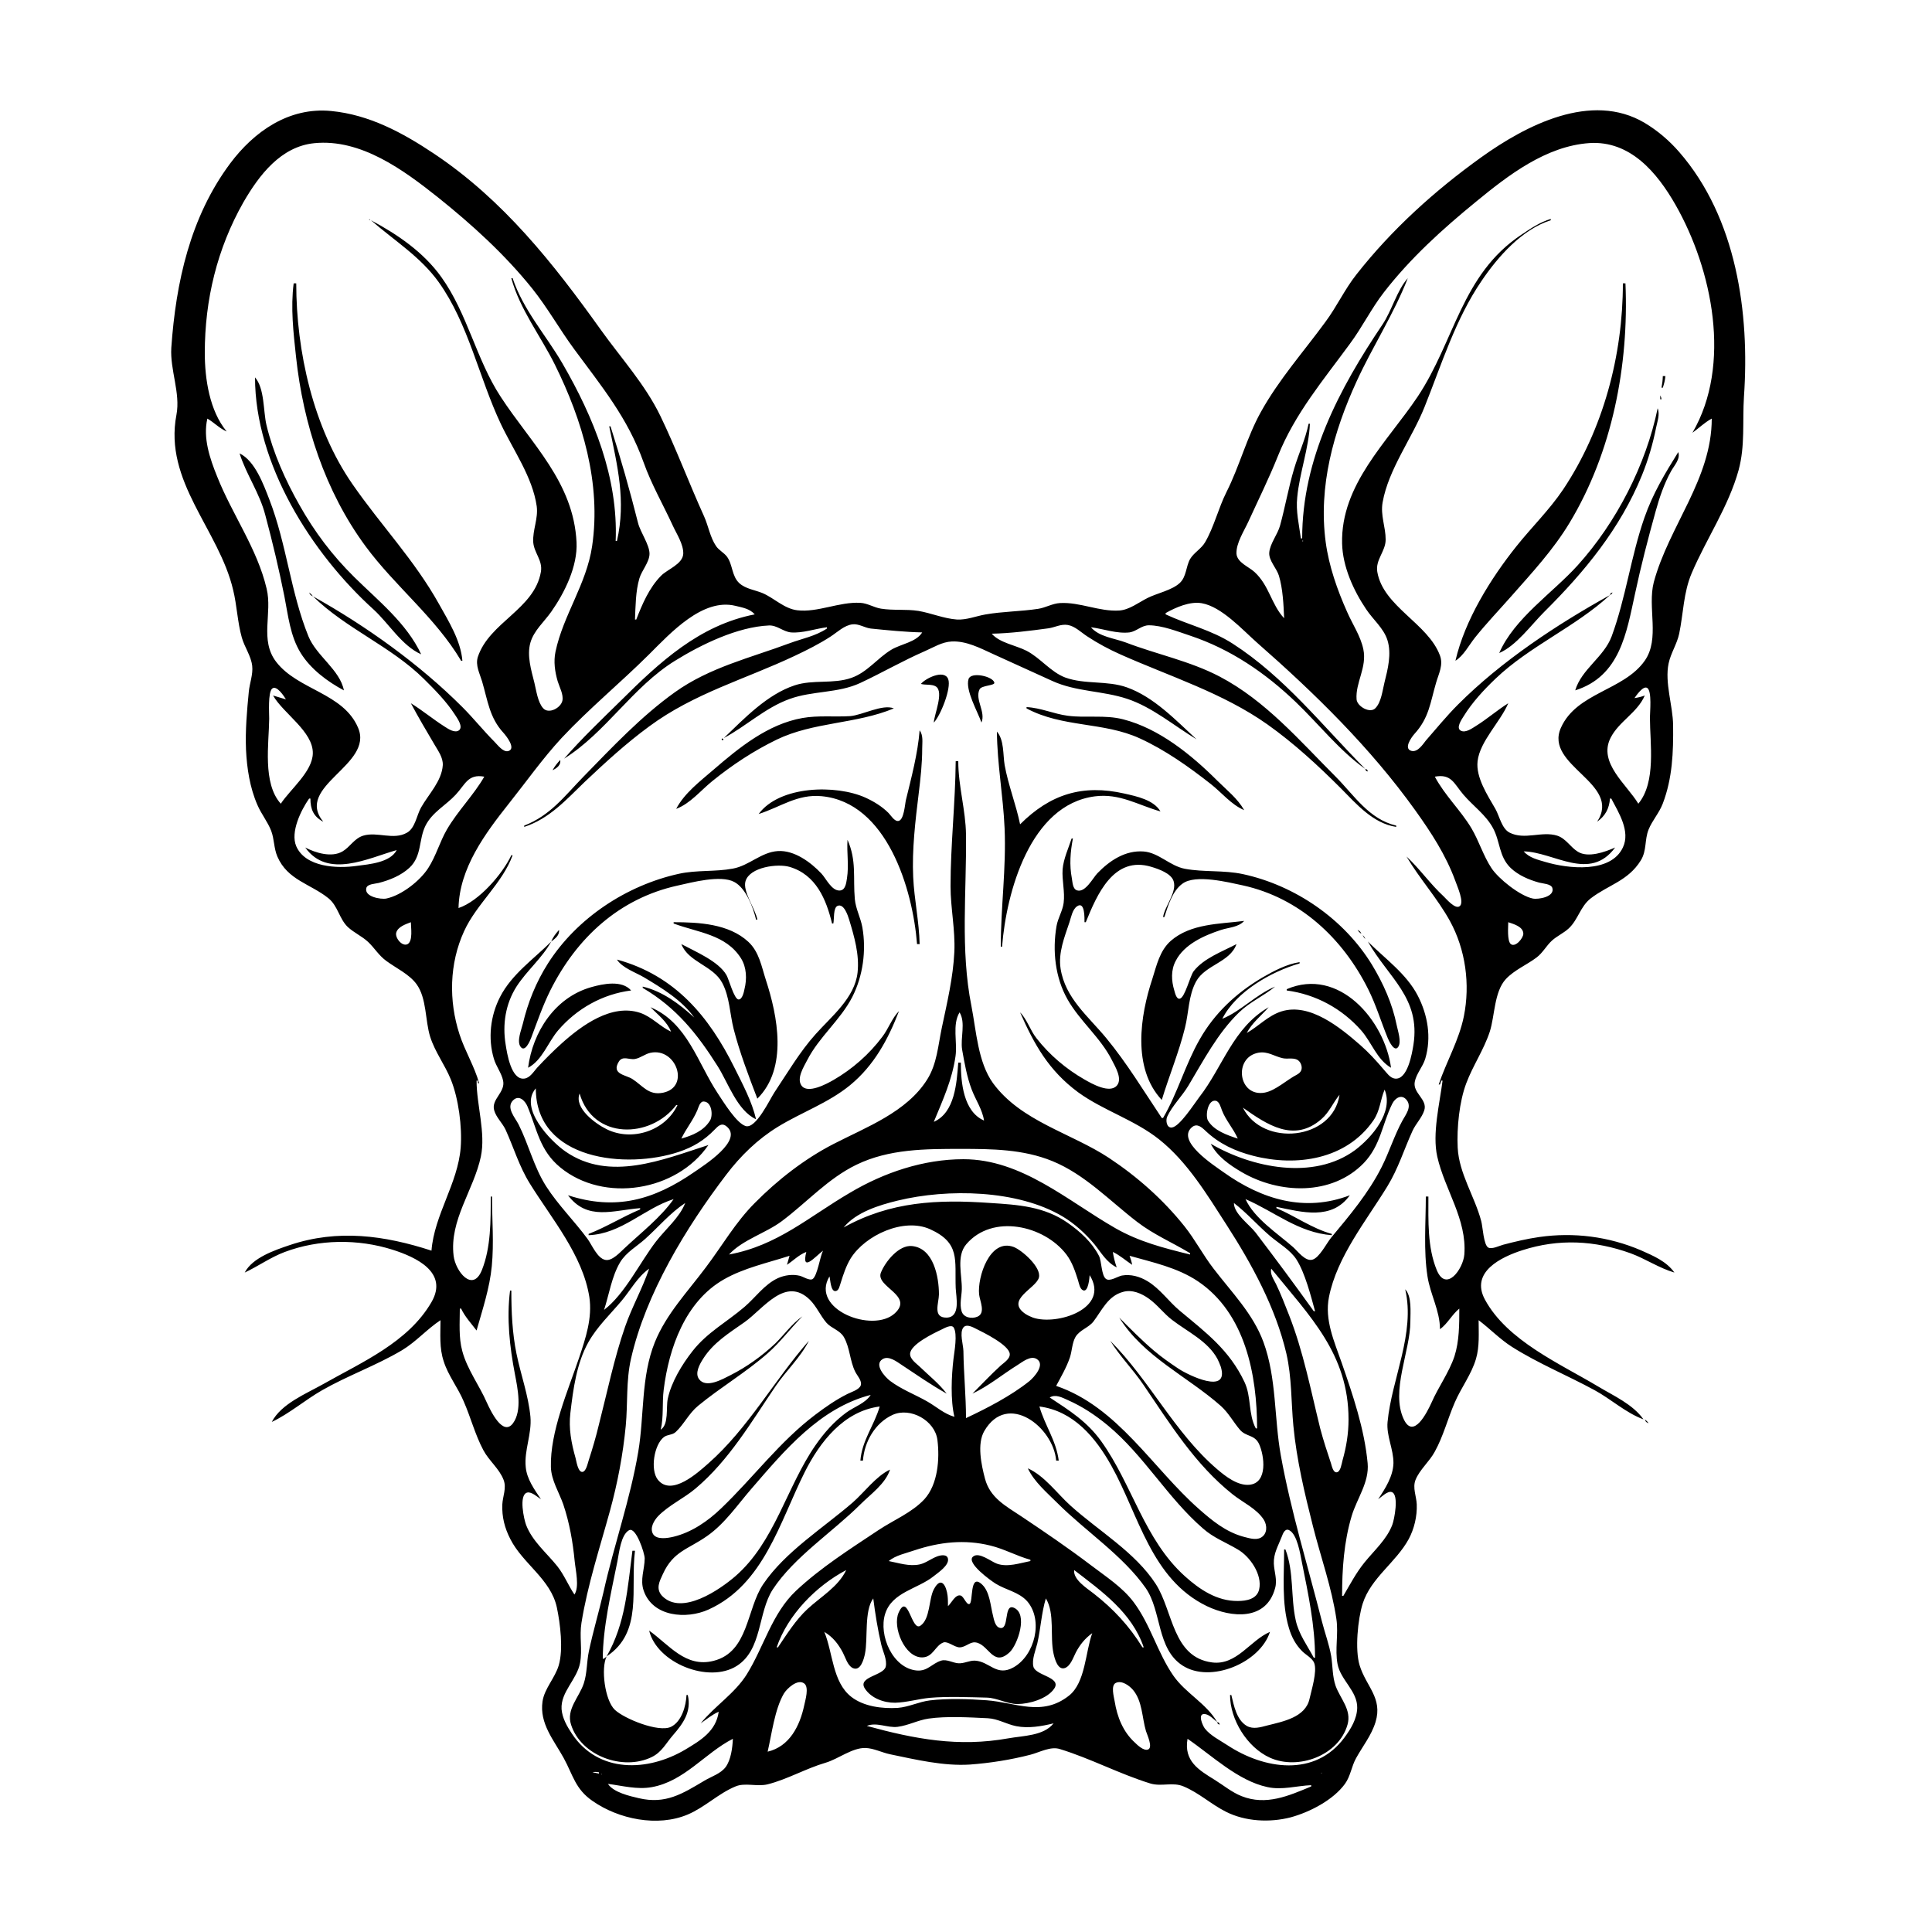 <?xml version="1.0" encoding="UTF-8"?>
<svg xmlns="http://www.w3.org/2000/svg" xmlns:xlink="http://www.w3.org/1999/xlink" width="1500pt" height="1500pt" viewBox="0 0 1500 1500" version="1.1">
<g id="surface1">
<path style=" stroke:none;fill-rule:nonzero;fill:rgb(0%,0%,0%);fill-opacity:1;" d="M 335 971 C 298.492 959.121 262.184 954.164 225 966.668 C 213.293 970.605 196 976.477 190 988 C 200.551 983.074 210 976.191 221 972.066 C 247.574 962.07 278 961.734 305 970.344 C 322.84 976.039 348.449 987.785 334.98 1011 C 316.848 1042.254 281 1057.562 251 1074.574 C 237.691 1082.094 218.359 1089.82 211 1104 C 224.742 1097.5 236.77 1087 250 1079.426 C 270 1068 292 1060.227 312 1048.395 C 323 1041.805 331.355 1032.039 342 1025 C 342 1035.727 341 1046.648 344.52 1057 C 348 1068.039 355.555 1077.355 360 1088 C 365.496 1100.504 368.895 1114 375.324 1126 C 379.66 1134.129 387.727 1140.367 391 1149 C 393.422 1155.355 390.328 1161.602 390 1168 C 389.598 1177.734 391.812 1186.355 396.258 1195 C 406 1214.145 427.613 1226.051 432.332 1248 C 435 1260.57 437.449 1280.605 433.789 1293 C 430.906 1302.773 422.672 1311 421.211 1321 C 418.73 1338.195 430 1351 437.688 1365 C 444.926 1378.266 446.625 1389 460 1398.23 C 480.312 1412.449 510.602 1418.684 534 1408.77 C 547.242 1403.156 557.773 1392.465 571 1387 C 578.391 1383.82 587.855 1387.375 596 1385.336 C 611.211 1381.523 625.645 1373.066 641 1368.574 C 650.816 1365.703 661.734 1356.809 672 1357.133 C 678.363 1357.336 684.766 1360.703 691 1362 C 710.902 1366.125 732.566 1371.309 753 1370 C 768.805 1368.828 784.648 1366.32 800 1362.371 C 806.992 1360.57 815.715 1355.574 823 1358 C 846.664 1365.254 869.359 1377.359 893 1384.652 C 901.75 1387.352 910.48 1383.332 919 1387 C 930.965 1392 940.492 1401 952 1406.73 C 967 1414.254 985.875 1415.145 1002 1411 C 1016.754 1407 1035 1397.645 1044.211 1385 C 1048.578 1379 1049.281 1371.418 1052.879 1365 C 1058 1355.695 1064.797 1347.359 1067.961 1337 C 1073.672 1318.285 1060.691 1309.441 1055.621 1293 C 1051.867 1280.812 1054.191 1257.074 1058 1245 C 1064.43 1225 1083.805 1213.102 1093.688 1195 C 1098 1187 1100.32 1177.195 1099.961 1168 C 1099.715 1161.715 1096.578 1155.184 1099 1149 C 1102.199 1141 1109.906 1134.699 1114 1127 C 1120.621 1115.023 1124 1101.496 1129.426 1089 C 1134.398 1077.383 1142.363 1067.23 1145.957 1055 C 1148.789 1045.352 1148 1035 1148 1025 C 1156.863 1031.68 1164.586 1039.824 1174 1045.773 C 1194.43 1058.676 1216.828 1067.805 1238 1079.309 C 1250.746 1086.234 1262.355 1097.004 1276 1102 C 1267.758 1090.309 1252.996 1083.801 1241 1076.602 C 1211.262 1058.758 1170.211 1041 1152.906 1009 C 1141.23 987.445 1165.867 975.824 1182 970.656 C 1210.277 961.598 1238 963 1266 973.055 C 1277.547 977.285 1288.266 984.617 1300 988 C 1293.762 979.219 1283.629 975 1274 970.719 C 1249 960.035 1221.883 956.566 1195 960.43 C 1185.57 961.781 1176.176 964 1167 966.426 C 1164 967.223 1158.453 970.086 1155.562 968.648 C 1151.789 966.766 1151.203 952.066 1150 948 C 1145 929 1132.715 911.074 1131.75 891 C 1131 875.77 1133 855.27 1138.426 841 C 1143.617 827.195 1152 815.137 1156.656 801 C 1160.625 788.613 1160 770 1169.188 760.09 C 1175.895 753 1185.281 749.203 1192.996 743.391 C 1197.867 739.719 1200.562 734.238 1205 730.211 C 1209 726.637 1214 724.473 1217.957 720.816 C 1225.234 714.043 1226.949 703.801 1235 697.527 C 1248.668 687 1264 684.039 1273.93 668 C 1278.676 660.262 1276.727 652.066 1279.98 644 C 1282.824 637 1288.176 631.203 1290.934 624 C 1298.504 604.238 1299.246 584 1298.996 563 C 1298.816 547.73 1292.328 530 1295.52 515 C 1297.223 507.012 1302 500.059 1303.715 492 C 1307 476.215 1307 460.055 1313.426 445 C 1324.879 418.141 1342 393.355 1349.848 365 C 1355 346 1352.762 327.371 1354 308 C 1358.535 243.125 1348.309 169.258 1303.711 118 C 1296 109.137 1287 101.461 1277 95.453 C 1235.453 70.75 1184.527 97.398 1150 122.141 C 1113.965 148 1080.637 178.094 1053.211 213 C 1044 224.605 1037.855 238.125 1029 250 C 1012 273.25 992.914 294.605 978.859 320 C 968 339.547 962.344 362 952.246 382 C 945.977 394.453 942.57 409.117 935.637 421 C 932.633 426.145 927 429 924 434.004 C 920.641 440 921.227 447.809 915.867 452.723 C 909.781 458.301 898.438 460.531 891 464.246 C 884.168 467.66 876.789 473.512 869 474 C 853.465 475 838.492 467.336 823 468.211 C 817 468.551 811.855 471.809 806 472.699 C 792.41 474.773 778.555 474.703 765 477.086 C 757.676 478.371 750.539 481.391 743 481 C 732.68 480.25 723 476 713 474.297 C 703.363 472.805 693.539 474.098 684 472.559 C 678.438 471.664 673.629 468.367 668 468.043 C 651.602 467.102 634.805 475.711 619 473.812 C 608.855 472.598 601 464.305 592 460.465 C 586 458 578.902 457.23 574 452.773 C 568 447.238 569 438.336 564.352 432.105 C 561.934 429 558.23 427.273 555.969 424 C 551.324 417.148 550 408.426 546.688 401 C 535 375.234 525 348.391 512.742 323 C 500.824 298.383 482.211 278.082 466.426 256 C 429.484 204.305 390.688 155.191 337 119.332 C 312.598 103.035 286.719 89.012 257 86.172 C 224.375 83.051 197.285 102 178.629 127 C 147.633 168.656 136.543 219.285 133 270 C 131.918 287.207 140.211 305.102 137 322 C 127 374.039 169.977 411.059 181 458 C 184 470.195 184.355 483 187.746 495 C 189.836 502.445 194.938 509.238 195.812 517 C 196.559 523.621 193.816 530.434 193.172 537 C 191.711 552 190.387 567.066 191 582 C 191.676 596.48 194 611.617 199.871 625 C 202.867 632 207.805 638 210.531 645 C 213 651.48 212.582 658.613 215.34 665 C 223.266 683.379 241 686.148 254.984 697.391 C 262.332 703.316 263.371 713.332 270 719.699 C 274.859 724.195 281 726.832 285.816 731.324 C 290.969 736.23 294 741.754 300 746.117 C 307.527 751.66 317.742 756.375 323.352 764.039 C 331.41 775.055 330 792.336 334 805 C 337.773 816.828 345.344 826.609 349.984 838 C 356 852.758 358.93 875.094 357.676 891 C 355.465 919 337.223 943 335 971 M 494 481 L 493 481 C 493.445 470.664 493.469 459 496.441 449 C 498.277 442.832 504.211 436.477 504.281 430 C 504.355 423.02 497.195 413.281 495.371 406 C 489 380.652 481.961 356 474 331 L 473 331 C 479.359 361.812 486.168 388.652 479 420 L 478 420 C 480 370.777 461 324.121 436.574 282 C 423.742 260 406.195 240.582 398 216 L 397 216 C 403.605 240.199 419.715 260.77 430.754 283 C 452.273 326.352 466.887 375.422 459.727 424 C 455.379 453.535 437.25 477.609 431.285 506 C 429.68 513.645 430.828 521.555 433 529 C 434.363 533.48 437.633 539.203 436.641 544 C 435.48 549.574 426 554.773 421.648 549.812 C 417.422 545 416.387 536.047 414.871 530 C 412.453 520.332 408.961 509 411.789 499 C 414.469 489.566 422.484 482.793 427.965 475 C 438.371 460.199 448.551 439.645 447.625 421 C 445.309 374.277 412.535 344.609 388.695 308 C 369.699 279 362.965 243.406 342.57 215 C 328.773 195.777 308.68 182.008 288 171 C 306 186.73 326.402 199.23 340.57 219 C 363.66 251.219 371.957 293.379 388.781 329 C 398.402 349.371 413.461 370.32 416.699 393 C 418 402.715 413.43 411.523 414 421 C 414.688 429.41 421.484 435.082 419.945 444 C 414.949 473 379.984 483.035 371 510 C 368.949 516.543 372.43 522.789 374.277 529 C 378.715 544 380 557.156 390.906 569 C 392.801 571.074 400.988 581.199 394.684 583.109 C 390.711 584.312 386.355 578.363 384 576 C 375.336 567.309 367.688 557.688 359 549 C 325.656 515.652 284.242 486 243 463 C 268.668 488.137 303.441 501.75 329 527.004 C 337.719 535.617 346.621 544.656 353.301 555 C 354.906 557.488 359.844 564.23 356.383 567 C 353 569.496 347.672 565.703 345 564 C 336 558.273 328 551.535 319 546 C 324.754 556.809 331 567.387 337.285 578 C 340.176 583.016 344 588 343.785 594 C 343 606.508 332.707 616.645 326.875 627 C 323.477 633.035 322.363 643 315.895 646.547 C 305.457 652.473 292.953 645.496 282 648.801 C 274.984 651 271.969 657.422 266 661 C 257.566 666.035 244.953 662.191 237 658 C 254.434 682.543 285.859 666.238 308 660 C 303 669.695 286.688 671 277 672.27 C 261.98 674.41 237.219 673.512 230 657 C 225.301 646 233.715 629 240 620 L 241 620 C 241 628.246 243.363 634.027 251 638 C 228.301 610.281 290.539 594.023 278 565 C 266.582 538.039 231.371 535.758 214.527 514 C 201.32 497 211.66 476.156 207 457 C 199.738 426 180.277 399.434 168.602 370 C 163 356.195 157.445 340 161 325 C 166.258 328.035 170.387 332.621 176 335 C 162.742 319 159 294.281 159 274 C 159 232.758 168.559 193.012 189 157 C 201.172 136 218 113.77 244 111.172 C 280.199 107.551 313.336 132 340 153.199 C 366.535 174.426 391.859 197.457 413.195 224 C 425.18 239 434.418 255.633 445.734 271 C 467.176 300.117 487.406 324.484 499.691 359 C 505.77 376.082 514.773 391.59 522.309 408 C 525.277 414.473 530.754 422.598 530.473 430 C 530 438.113 518 442.035 513.172 447.094 C 504 456.402 498.645 469.027 494 481 M 1314 336 C 1319 332.438 1323.402 328 1329 325 C 1329 372 1295.82 408.254 1284 452 C 1278.891 471.734 1289 495.809 1276.957 513 C 1260.562 536.281 1224.199 537.586 1211.906 565 C 1198.602 594.664 1259.609 608 1240 638 C 1246.406 633.445 1249.363 627.766 1250 620 L 1251 620 C 1256.75 631 1266 645.344 1260 658 C 1250.488 678.234 1217.297 674.41 1200 669.277 C 1193.93 667.48 1187.23 666 1183 661 C 1206.66 661.504 1234.191 684.828 1254 658 C 1246.168 661.473 1233 666.273 1225 661.258 C 1219.184 657.664 1215.797 651 1209 648.805 C 1196.992 645.039 1183.746 652.434 1172 646.43 C 1165.922 643.285 1164.207 633.66 1161 628 C 1155 617.543 1145.742 603.652 1147.188 591 C 1148.961 575.508 1164.988 560.363 1171 546 C 1162.375 551.391 1154.684 558.184 1146 563.574 C 1142.992 565.441 1138 569.148 1134.332 567.383 C 1130 565.359 1134.938 558.395 1136.438 556 C 1143 545.348 1151.938 535.703 1161 527.039 C 1187.738 501.473 1222.848 487.008 1250 462 C 1208.395 485.078 1165.719 513.281 1132 547 C 1123.184 555.816 1115.27 565.562 1107 575 C 1104.664 578 1100.703 584.109 1096 583.027 C 1089.359 581.422 1095.875 572.438 1098 570 C 1109.57 557.402 1110.383 545.695 1115 530 C 1117 523.117 1120.719 516.223 1118 509 C 1108.797 484 1073.906 471 1069.328 444 C 1067.727 434.602 1075.785 428.113 1075.82 419 C 1075.855 409.145 1071.648 400.082 1073.465 390 C 1078 364.309 1096.355 340.188 1106 316 C 1119.219 283 1130 247.773 1150.344 218 C 1163 199.289 1181.641 178.078 1204 171 L 1204 170 C 1195.789 172.367 1188 177.641 1181 182.355 C 1134.691 213.238 1129.477 264.746 1100.645 308 C 1077 343.285 1040.895 376.199 1042 422 C 1042.453 440 1050.848 458.441 1060.672 473 C 1065.965 481 1074.312 487.766 1077.203 497 C 1080.543 507.66 1077.496 519.508 1074.871 530 C 1073.375 536 1072.438 545 1068 549.68 C 1063.91 554.355 1053.668 548.465 1053.242 543 C 1052.238 530.012 1061.488 518.168 1058.48 504 C 1056.285 493.633 1050 484.562 1045.859 475 C 1038.262 458 1031.785 439.586 1029.281 421 C 1023.445 377.676 1035.34 335.137 1053.309 296 C 1065.832 268.727 1082 244.09 1093 216 C 1084.625 225.305 1080.59 241.23 1073.328 252 C 1039.566 302.094 1011 356.328 1011 418 L 1010 418 C 1008.547 407.211 1006 397.027 1007.172 386 C 1008.988 367 1016.18 348.105 1017 329 L 1016 329 C 1013.492 341.145 1008.242 352.18 1004.723 364 C 1000.406 378.48 997.84 393.438 993.848 408 C 991.953 415 986 422.027 985.449 429 C 984.926 435.133 991.215 441.223 992.957 447 C 996 457.203 996.547 469.395 997 480 C 987 469.363 985.559 454.719 974 444.094 C 969.551 440.004 960.59 436.789 960 430 C 959.613 421.699 965.906 412.289 969.23 405 C 976.977 388.023 985.266 371.336 992.199 354 C 1005.34 321.152 1027.383 295.176 1048 267 C 1057.586 254.133 1064.629 239.621 1074.426 227 C 1095 200.43 1120 177.828 1146 156.574 C 1171 136.043 1200.336 113.406 1234 111.09 C 1265.699 109 1286.602 134.027 1300.852 159 C 1329.48 209.184 1344.758 283.301 1314 336 M 286.668 170.332 C 286.223 170.777 287.277 170.723 287.332 170.668 C 287.777 170.223 286.723 170.277 286.668 170.332 M 228 220 C 225.578 239.16 227.789 258 229.836 277 C 235.426 329.211 252.387 381.445 283.734 424 C 306.75 455.242 338 479.316 358 513 L 359 513 C 357.723 497.359 348.34 482.406 340.859 469 C 321.773 434.785 295.891 408 273.723 376 C 243.203 332.125 230 272.68 230 220 L 228 220 M 1260 220 C 1260 275.754 1244.77 333.336 1213.645 380 C 1203 395.824 1189.285 409.184 1177.449 424 C 1157.379 449.129 1137.332 481.301 1130 513 C 1136.246 509.219 1140.645 500.684 1145.199 495 C 1154 484 1163.895 473.648 1173.285 463 C 1189.441 444.676 1205.855 427.039 1218.551 406 C 1251.781 351 1264.73 283.562 1262 220 L 1260 220 M 1291 292 C 1290.938 295.078 1290.562 298 1290 301 L 1291 301 C 1292 298 1292.738 295.195 1293 292 L 1291 292 M 198 293 C 198 360.254 241.785 429.527 290 473.172 C 301.871 484 312 501.383 327 508 C 315.684 483.789 293.562 466.34 275 448 C 257.883 431.082 244.242 413 232.426 392 C 221.637 373 211.961 351.395 206.883 330 C 204.312 319.156 205.531 301.621 198 293 M 1289 307 L 1289 310 L 1290 310 C 1289.75 308.547 1289.684 308.246 1289 307 M 1287 317 C 1277.922 361 1254.863 405.797 1224.828 439 C 1205.48 460.395 1175.684 480 1164 507 C 1177.168 501.426 1188.922 485.031 1199 475 C 1230.223 444 1258 410.273 1274.801 369 C 1279.664 357 1283.25 344.742 1285.801 332 C 1286.75 327.254 1288.887 321.629 1287 317 M 1303 351 C 1292.598 367.699 1283.227 383.254 1276.695 402 C 1266.215 432.074 1262.324 464.066 1251.305 494 C 1245.359 510.141 1227.844 519.543 1223 536 C 1257.91 525 1262.832 491.059 1269.426 461 C 1274 439.527 1279.535 418.184 1285.426 397 C 1288.41 386.258 1291.926 375.812 1297.312 366 C 1299.785 361.496 1304.855 356.367 1303 351 M 186 352 C 191.238 368.559 201.562 382.688 206 400 C 211.59 420.812 216.605 442 220.801 463 C 223.766 478 225.277 493.77 233.469 507 C 241.191 519.477 254.211 529.191 267 536 C 263.906 520.008 245.637 509.254 239.453 494 C 225.652 460 222.48 422.316 209.188 388 C 204.625 376.219 198 357.77 186 352 M 1011.668 419.668 C 1011.723 419.723 1011.777 420.777 1011.332 420.332 C 1011.277 420.277 1011.223 419.223 1011.668 419.668 M 240 460 C 240.902 462 241 462 243 463 C 241.895 461.543 241.457 461.105 240 460 M 1250 462 C 1251.312 461.23 1251.23 461.312 1252 460 C 1250.363 460.547 1250.547 460.363 1250 462 M 586 477 C 543 485.332 512 514.207 482 544 C 467 558.727 451.801 573.203 438 589 C 470.406 568.73 491 533.508 524 513.062 C 544.363 500.422 572.551 486.68 597 485.613 C 603.262 485.34 607.895 490.324 614 491 C 623 491.742 632.988 488.141 642 487 L 642 488 C 633 494 622.871 495.746 613 499.426 C 582.426 510.816 551 518.125 524 537.426 C 497.805 556.148 475.418 580.035 453 603 C 438.23 618.156 427.375 633.094 407 641 L 407 642 C 426.586 635.617 439.488 621 454 607.039 C 469.895 592 486.262 577 504 564 C 538.941 538.176 578.422 527.441 617 509.219 C 626.57 504.699 636 500 645 494.137 C 650.199 490.762 655.535 485.414 662 484.715 C 666.809 484.191 671.273 487.398 676 488 C 689 489.297 702.824 490.727 716 491 C 711.336 498.625 699.316 500.008 692 504.465 C 681 511.117 673.367 522 661 526.301 C 646.887 531.277 631.23 527.395 617 532.09 C 595.57 539.16 577.91 557.77 562 573 C 579.5 563.684 594 549.566 613 542.695 C 630.805 536.211 650.711 538.324 668 530.219 C 684.855 522.316 700.926 513.027 718 505.574 C 724.824 502.598 731.355 498.375 739 498.039 C 750.328 497.543 760.984 503.199 771 507.77 L 817 528.691 C 835.52 537.148 855.91 536.23 875 542.52 C 894.66 549 911.445 563.43 929 574 C 912.922 559.188 896 541.234 875 533.699 C 859.477 528.156 842.41 531.617 827 526 C 815.695 521.715 807.746 510.816 797 505.258 C 788.719 501 776 499.109 770 492 C 784.41 491.703 799.711 489.766 814 487.82 C 819 487.117 823.629 484.34 829 485.227 C 834.625 486.152 839.383 491 844 494 C 852.188 499.41 861 504.145 870 508.141 C 908.328 525.211 949.441 538 984 562.426 C 1004.543 577 1023.238 594.238 1041 612 C 1053 624.098 1066 639.316 1084 642 L 1084 641 C 1062.797 636 1051.441 617.512 1037 603 C 1009 575 982.578 544 947 525.32 C 923.969 513.234 898 508 874 498.809 C 865 495.465 853.414 494.484 847 487 C 856.777 488.242 867 492.148 877 491 C 882.445 490.164 886.348 485.453 892 485.477 C 902.273 485.516 914.336 490.293 924 493.516 C 955.418 504 982.199 522.281 1006 545.039 C 1023.512 561.785 1040.227 583.07 1060 597 C 1026.641 563.363 997.32 525.648 957 499.691 C 940.441 489.035 922.449 485.121 905 477 L 905 476 C 912.762 471.582 923.844 466.734 933 468.328 C 948.52 471.031 964.672 489 976 499 C 1020.723 538.219 1063.965 580.484 1098.711 629 C 1111.195 646.43 1122.52 663.746 1129.945 684 C 1131 687.32 1137.535 701.199 1133 703.746 C 1129.586 705.793 1123 698.051 1121 696.086 C 1110.496 686.43 1102.195 674.41 1092 665 C 1102.215 682.32 1116 697.418 1125.688 715 C 1137.91 737.254 1141.531 764.238 1136.551 789 C 1132.801 807.645 1123 824.133 1117 842 L 1118 842 L 1119 839 L 1120 839 C 1117.727 857 1111.883 880.227 1115.887 898 C 1121.691 923.75 1139 946.586 1136.906 974 C 1136 985.227 1122.742 1003.781 1115.453 986 C 1108.191 968.285 1109 947.762 1109 929 L 1107 929 C 1107 949.406 1105.168 970.797 1108.297 991 C 1110.465 1005.012 1117.961 1017.617 1118 1032 C 1124 1027.621 1127.23 1020.695 1133 1016 C 1133 1028.258 1133 1041.219 1129.25 1053 C 1125 1065.68 1116.746 1076.805 1111.426 1089 C 1108 1096.492 1097.461 1117.766 1089.922 1102 C 1079.477 1080.168 1094.992 1049.105 1095 1026 C 1095 1018.672 1096.25 1006.602 1091 1001 C 1099 1035.031 1080.484 1070.516 1077.301 1104 C 1076.273 1114.809 1082 1125.227 1081.871 1136 C 1081.602 1146.25 1075.465 1155.742 1070 1164 C 1072.5 1162.352 1077.289 1157.312 1080.566 1158.445 C 1086.387 1160.457 1082.504 1180 1080.93 1184 C 1076.555 1195.32 1066.945 1203.773 1059.461 1213 C 1052.914 1221.066 1048.207 1230.086 1043 1239 L 1042 1239 C 1042 1218.125 1043.414 1197.133 1049.438 1177 C 1053.492 1163.453 1063.215 1150.77 1061.828 1136 C 1059.336 1109.359 1050.383 1083.141 1041.656 1058 C 1035.949 1041.559 1028.266 1024.812 1031.809 1007 C 1038 975.734 1060.895 947.648 1077.188 921 C 1085.66 907.145 1090 892.605 1096.668 878 C 1099.184 872.469 1104 867.82 1105.824 862 C 1108.449 853.465 1096.789 848.727 1098.406 840 C 1099.605 833.531 1104.672 828.301 1106.559 822 C 1111.496 805.531 1108.52 788.027 1100.742 773 C 1091.941 756 1075.285 744.277 1062 731 C 1078 759.16 1103 774.73 1097.41 811 C 1096.367 817.668 1092.898 838.621 1083 837.418 C 1079.219 837 1076.418 832.645 1074 830 C 1068.453 823.441 1062.531 817.016 1056 811.285 C 1040.746 798 1017 778.355 995 785.223 C 984.602 788.461 977.234 796.738 968 802 C 971.973 794.215 979.297 788.527 985 782 C 957.184 798 949.512 828.254 930.984 852 C 927.176 857 916 874.469 910 875.367 C 905.656 876.008 904.926 869.77 906.191 867 C 910 858.656 917.797 851.004 922.602 843 C 934.367 823.402 945.406 802.094 962 786.039 C 970.508 777.812 981 773.344 990 766 C 974.977 772.258 963.578 785 949 791 C 959.48 770 987 754.324 1009 748 L 1009 747 C 999 748.496 988.652 754 980 759.012 C 959.762 771 943 786.586 931.426 807 C 920.262 826.512 914.328 848.59 903 868 L 902 868 C 888 847.055 874.938 825.434 858.914 806 C 844.895 789 827 775.004 823.438 752 C 821.512 739.664 826.508 727.473 830.332 716 C 831.629 712.113 832.602 706.148 836.203 703.66 C 842.445 699.355 841.996 713.027 842 716 L 843 716 C 851.699 694.68 864.582 664.059 894 673.039 C 899.473 674.711 909.203 678 911.168 684.039 C 913.965 692.652 904.262 703.594 903 712 L 904 712 C 906.875 703.184 910.27 691.57 918.176 686 C 928.266 678.613 953.637 685 965 687.426 C 1009 697.129 1042.402 728.316 1062.246 768 C 1068.402 780.312 1072.246 793.316 1077.453 806 C 1078.312 808.094 1082.641 817.43 1085.645 812.703 C 1088.207 808.672 1085.262 800.289 1084.398 796 C 1081 779.156 1074 763.594 1065.188 749 C 1043.414 713.477 1005.586 687.449 965 678.66 C 950 675.449 934.863 677.289 920 674.535 C 908.383 672.387 899.734 662.055 888 661.094 C 873.754 660 861.582 668.094 852 678.004 C 848.539 681.641 842.598 693.289 836.227 691.289 C 832.773 690.203 832.754 685 832.195 682 C 830.188 671.523 831 661.41 833 651 L 832 651 C 829.48 658.746 825.691 666.809 825 675 C 824.453 683.699 826.898 692.293 825.816 701 C 825 707.258 821.359 712.766 820.285 719 C 817 738 819.199 759.055 828.871 776 C 838.566 793 854.32 805.402 863.242 823 C 865.742 828 871.594 837.379 867.258 842.684 C 861.715 849.457 847.496 841.27 842 838.129 C 827.777 830 814.75 819 804.668 806 C 799.867 800 797.395 791.387 792 786 C 803 811 814.227 831.152 837 848 C 856.746 862.316 880.715 869.328 900 884.664 C 921.926 902.105 937.32 927.734 952.309 951 C 971.992 981.562 990.434 1015.316 998.766 1051 C 1003 1069.52 1002.387 1088.242 1004.172 1107 C 1006.684 1133.398 1012.879 1159.34 1019.375 1185 C 1025.43 1209 1033.949 1232.523 1037.574 1257 C 1039.293 1268.633 1036.293 1280.473 1038.469 1292 C 1040.797 1304.34 1054 1313.008 1053.738 1326 C 1053.512 1334.586 1048.777 1342.312 1043.844 1349 C 1021 1380 981.434 1373.707 953 1355 C 947.203 1351.184 939.738 1347.512 935.43 1342 C 933.895 1340 929.594 1330.633 935 1330.75 C 938.723 1330.828 942.398 1335 945 1337 C 936.645 1322.547 920.527 1314.656 911 1301 C 898.645 1283.16 893.312 1261.488 880.238 1244 C 871.465 1232.258 858.512 1224.02 847 1215.234 C 829.551 1202 811.25 1189.523 793 1177.332 C 780.871 1169.23 768.695 1163 764.734 1148 C 761.953 1137.492 758.379 1121.008 764.227 1111 C 782.293 1080.102 817.879 1108.047 820 1134 L 822 1134 C 820 1118.297 811.223 1106.77 807 1092 C 833.398 1095.41 850.605 1116.031 862.859 1138 C 884.25 1176.336 893.664 1226 937 1247 C 955.93 1256.043 983.172 1258.633 990 1233 C 991.801 1226.574 989.312 1220.438 989 1214 C 988.703 1206.062 992.41 1200.18 995.18 1193 C 996 1190.797 997.641 1186.379 1000.828 1188 C 1007.191 1191.004 1009.559 1206.801 1010.801 1213 C 1015.676 1237.344 1021 1262.109 1021 1287 L 1020 1287 C 1014.906 1277.434 1008.352 1268.789 1006 1258 C 1002 1240 1004.746 1220.523 998 1203 L 997 1203 C 997 1223 994.906 1244.641 1000.723 1264 C 1002.773 1271 1006 1277 1011 1282 C 1013.758 1284.77 1018.977 1287.438 1020.355 1291.184 C 1022.793 1297.785 1018.207 1312.191 1016.711 1319 C 1013.57 1333.309 996.238 1336.566 984 1339.625 C 978.773 1341 973 1342.824 968 1340 C 960 1335.281 958 1324.16 956 1316 L 955 1316 C 955 1335.027 968.199 1356.656 986 1364.688 C 1007.895 1374.566 1039.391 1363.035 1046.211 1339 C 1049.488 1327.445 1040.723 1319.094 1037 1309 C 1034.418 1301.578 1034.766 1293.68 1033.562 1286 C 1032 1276.773 1028.66 1268.02 1026.375 1259 C 1015.512 1216.117 1002.285 1173.586 994.426 1130 C 989.172 1101 991.246 1070.09 980.945 1042 C 972.883 1020 956.191 1003.281 942.234 985 C 934 974.367 927.914 962.469 919.551 952 C 902.992 931.27 883 913.59 861 899.004 C 831.586 879.613 792.824 870.699 771 841 C 759.199 824.605 758 800.41 754.199 781 C 745.508 737.547 750.52 692.062 749.996 648 C 749.77 629 744 610.457 744 591 L 742 591 C 741.734 623.273 738 655.828 738 688 C 738 705.062 741.715 721.742 740.961 739 C 740 759 735.324 778.535 731.211 798 C 728.328 811.625 727.473 826 719.934 838 C 704 863.516 672.523 875.082 647 888.258 C 624.578 899.832 603.695 916.102 586 934 C 571 949.016 560.691 967.219 548 984 C 534 1002.773 517.398 1020 508.453 1042 C 497.543 1069 500.285 1099 495.566 1127 C 489.367 1164 476.688 1199.473 468.574 1236 C 465 1251.414 460.477 1266.551 457.211 1282 C 455.469 1290.238 455.891 1299 453.25 1307 C 449.73 1317.73 439.461 1327 443.359 1339 C 451 1363.117 483.5 1375.152 506 1364.18 C 513.914 1360.32 517 1353.496 522.52 1347.172 C 530.445 1338.047 536.973 1329 534 1316 L 533 1316 C 532.633 1324.469 529.266 1336.613 520.996 1340.684 C 511.426 1345.391 484.535 1334.344 477.34 1327.473 C 469.551 1320.035 466.43 1295.098 471 1286 C 469.812 1287.188 469.414 1287.527 468 1288 C 468 1263.598 474.598 1236 479.398 1212 C 480.688 1205.574 481.977 1191.727 488.348 1188.086 C 493.684 1185.035 500.586 1206 500.539 1210 C 500.445 1218.695 496.781 1226.375 499.762 1235 C 506.82 1255.445 533 1257.344 550 1249.688 C 593 1230.305 605.324 1181.754 624.754 1143 C 636.613 1119.34 655.18 1095.594 683 1092 C 678.781 1106.645 669.258 1118.219 668 1134 L 670 1134 C 671 1119.516 679.387 1104.73 693 1098.52 C 706.719 1092.258 725.914 1102.801 727.816 1118 C 729.66 1132.77 728.172 1152.484 717.699 1164 C 708 1174.422 693.707 1180.199 682 1188 C 660 1202.648 637.316 1217 618 1235.09 C 599.273 1252.746 593 1278.758 579.77 1300 C 570.465 1314.82 554.984 1324.512 544 1338 C 548.672 1334.809 552.75 1331.266 558 1329 C 555.965 1344.047 544 1351.23 532 1358.398 C 502.914 1375.605 464.555 1377 444 1346 C 440.258 1340.352 436.57 1334 436 1327 C 435.176 1313.547 448 1304 450.383 1291 C 452.234 1280.727 449.762 1270.434 451.438 1260 C 456.172 1230.535 465.684 1201.727 473.574 1173 C 479.461 1151.57 483.727 1129.117 485.828 1107 C 487.473 1089.742 486 1072.035 489.887 1055 C 501.371 1004.352 532.652 953 563.883 912 C 575 897.363 588.254 884.457 604 874.812 C 622.449 863.512 643 856.441 660 842.535 C 678.594 827.227 689.496 807.047 698 785 C 692.523 790.418 689.809 798.773 685 805 C 674.883 818.52 661.707 830.109 647 838.57 C 642 841.43 626.867 849.73 622.18 842.684 C 618.359 837 624.184 828.059 626.758 823 C 635.977 805 652.5 792 661.742 774 C 670 757.789 672.707 738 669.535 720 C 668.203 712.484 664.359 705.641 663.68 698 C 662.199 681.352 665.199 668.266 658 652 C 657.344 662.203 659.195 671.684 657.574 682 C 657 685.41 656.516 691.188 651.957 691.402 C 645.645 691.699 641.352 682.023 637.699 678.172 C 629.387 669.395 616.727 660 604 660.762 C 591 661.539 581.625 672.113 569 674.383 C 555 677 540.926 675.348 527 678.426 C 486.438 687.383 447.852 712.793 425.438 748 C 416.219 762.477 409.832 778.352 405.883 795 C 404.812 799.523 401 808.461 404.18 812.703 C 407.527 817.41 411.434 808.297 412.316 806 C 417 793.57 421.285 781 427.246 769 C 447.613 728.242 480.73 697.559 526 687.574 C 537.195 685.105 559.355 679.137 569.961 684.688 C 579.176 689.512 584.738 704.449 587 714 L 588 714 C 586.582 705.766 576.324 692.008 578.836 684.039 C 582.293 673.078 603.863 670.359 613 673.043 C 633.523 679.07 641.48 698.227 646 717 L 647 717 C 647.766 713.785 646.789 704.73 650.305 703.305 C 655.309 701.277 658.324 711 659.277 714 C 663.266 727.16 667.316 741.129 665.824 755 C 663.707 774.734 645.484 789.188 633.176 803 C 621 816.539 611.375 833 601.332 848 C 597.715 853.43 586.992 876.523 579 874.289 C 571.844 872.234 561.465 855.191 557.355 849 C 541.57 825.215 533.688 794 505 782 C 510.734 787.734 518 793.289 521 801 C 512.484 797 506 789.422 497 786.363 C 474.914 779 451.562 796.164 436 810.172 C 429.438 816.078 423 822.547 417 829 C 414.352 832 411.379 837 407 837.418 C 396.832 838.629 393.652 817.809 392.59 811 C 390 795.32 392.461 779.457 401 766 C 409 753.582 420.793 744 428 731 C 414.227 744.766 397.371 756.277 388.258 774 C 380.742 788.621 378.695 806.168 383.441 822 C 385.199 828 389.355 833.016 390.609 839 C 392.523 848.129 381.266 853.352 383.668 862 C 385.203 867.535 390 871.801 392.484 877 C 399 891.301 403 905.449 411.426 919 C 428.234 946.129 452.445 974.496 457.562 1007 C 460 1023.238 454.723 1038.828 449.668 1054 C 441 1079.621 427 1111.684 427.715 1139 C 427.973 1149.211 434 1158.512 437.332 1168 C 442.168 1182.379 444.715 1197 446.172 1212 C 446.859 1219.117 450 1232 446 1238 C 441.281 1231 438 1222.723 432.688 1216 C 424.41 1205.672 413.336 1196.668 408.469 1184 C 406.852 1179.793 402.551 1160.59 409.312 1158.828 C 412.781 1158 417.281 1162.324 420 1164 C 414.914 1156.453 409 1148.32 408.176 1139 C 406.844 1126.176 413 1113.359 411.828 1100 C 410.23 1083.246 404.348 1067.402 401 1051 C 397.727 1035 397 1018.363 397 1002 L 396 1002 C 393.262 1023.68 395.707 1045.633 399.805 1067 C 401.906 1078 405.539 1095.098 398.297 1105 C 390.402 1115.672 380.758 1095 378 1089 C 372.188 1075.648 362.719 1063.219 358.926 1049 C 356 1038.309 357 1027 357 1016 L 358 1016 C 361 1022.348 365.801 1027.43 370 1033 C 374.648 1016.621 380.203 1000.031 381.828 983 C 383.562 965 382 947.109 382 929 L 381 929 C 381 947.617 381.18 968.422 374.176 986 C 367 1004 353.621 987 352.184 975 C 348.816 947.238 367.816 924.004 373.332 898 C 377.234 879.598 370 857.816 370 839 L 371 839 L 371 841 L 372 841 C 368.418 828 360.941 816 356.746 803 C 348.297 777 348.809 748.121 360.309 723 C 370 701.773 389.98 686 398 664 L 397 664 C 390 678.781 371.824 699.75 356 705 C 356.637 674.109 376.617 647.188 395 624 C 408.539 607 421.215 589 436 573 C 457.504 550.012 481.781 530.109 504 508 C 520.625 491.457 545.523 464.125 571 470.375 C 576.562 471.738 582 472.543 586 477 M 715 531 C 718.496 532.031 723.656 531.008 726.684 533.027 C 733 537.277 725.27 554.805 725 561 C 730 556 738.855 534.348 736.168 527.227 C 733 519.23 718 527.023 715 531 M 762 561 C 765.508 552.637 756.73 543.105 760.523 535.227 C 762 532.008 772.59 532.383 772 530 C 771 525.141 753.973 521.289 752 527.148 C 749.258 535.789 759.203 552.738 762 561 M 222 543 L 212 540 C 220 554 243.289 568 242.871 585 C 242.52 599.164 225.512 612.648 218 624 C 203.688 608.094 208.812 577.293 209 558 C 209 553.484 207.988 538 211.18 534.746 C 214.617 531.395 220.684 540.738 222 543 M 1272 624 C 1263 609 1240.734 592.289 1250.379 573 C 1256.816 560.121 1271.199 553.441 1277 540 C 1274.328 541 1271.773 541.59 1269 542 C 1270.406 540.008 1275.805 532 1278.973 534.176 C 1282.664 536.719 1281 553 1281 557 C 1281 577.285 1286 607 1272 624 M 525 628 C 535.992 623.832 544 613.727 553 606.461 C 568.387 594 585 583 603 574.258 C 631.602 560.422 664.633 562.211 694 550 C 685.227 546.422 669.621 555.246 660 556 C 647.695 556.758 635.211 555.305 623 557.465 C 596.273 562.188 573.93 580.367 554 597.574 C 543.785 606.395 531.293 615.805 525 628 M 797 549 L 797 550 C 825 565 856.734 560.332 885 573.309 C 904.867 582.43 922.848 595.223 940 608.66 C 948.383 615.23 956 624.812 966 629 C 960.668 619.73 952.453 613.438 945 606 C 924.949 586 900 565.656 872 558.477 C 857.672 554.812 843.395 557.582 829 555.711 C 818.203 554.309 807.902 549.477 797 549 M 714 567 C 712.574 585.023 707.656 603.469 703.375 621 C 702.559 624.34 701.906 636.602 697.586 637.367 C 694.543 638 691.633 633 689.828 631.172 C 684.699 626.078 678.539 622.301 672 619.309 C 649.223 609 605.383 609.812 589 632 C 605.902 626.652 619 616.34 638 618.172 C 688.574 623.043 708.613 690.078 712 733 L 714 733 C 713.641 715.637 709.801 698.363 709 681 C 708 659.672 710.684 637.172 713.285 616 C 714.711 604.387 716 592.703 716 581 C 716 576.285 716.945 571 714 567 M 774 568 C 774.207 593.094 778.863 618 779.961 643 C 781.309 673.816 777 704.258 777 735 L 778 735 C 781.348 692.586 799.801 624.828 850 618.289 C 869.285 615.777 883.391 625 901 630 C 895.719 621 882.52 618.281 873 616.121 C 840.492 608.738 815.395 616.605 792 640 C 788.797 624.488 782.828 609.621 780 594 C 778.652 586 779.695 574.52 774 568 M 560.5 573.5 C 559.871 574.129 560.871 575.129 561.5 574.5 C 562 574 561 573 560.5 573.5 M 929 574 L 930 575 L 929 574 M 437 589 L 438 590 L 437 589 M 435 590 C 432.582 592.547 430.609 595 429 598 C 432.414 596.367 435.543 594.07 435 590 M 1060 597 C 1060.547 598.637 1060.363 598.453 1062 599 C 1061.453 597.363 1061.637 597.547 1060 597 M 376 603 C 367.715 617.402 355.484 629.453 347 644 C 341.414 653.605 338.516 664.645 332.453 674 C 326 684 311.742 695.129 300 697.609 C 295.781 698.5 282.391 696.227 284.461 689.312 C 285.379 686.254 291.496 686.164 294 685.523 C 302.527 683.336 311.379 679.762 317.906 673.699 C 327.699 664.602 324.895 652 330.379 641 C 335.594 630.578 346.207 625.238 353.816 617 C 361.281 609 363.305 600.68 376 603 M 1114 603 C 1126.969 600.602 1128.859 608.41 1136.211 617 C 1143.734 625.793 1153.641 632.629 1159.203 643 C 1164.902 653.613 1163.672 665.098 1173 674 C 1179 679.641 1187 683.043 1195 685.254 C 1197.652 686 1204.301 686.172 1205.25 689.43 C 1207.266 696.359 1194.27 698.516 1190 697.609 C 1180 695.5 1163.473 682.332 1157.965 674 C 1151.602 664.359 1148.309 653 1142.395 643 C 1133.984 629 1121.762 617.582 1114 603 M 902 712 L 903 713 L 902 712 M 902 854 C 907.621 835.5 915.391 816.77 920 798 C 923 786.148 922.648 773 928.648 762 C 935.848 749 955 747.223 960 733 C 949 738.781 934.551 744 926.766 754.039 C 923.949 757.691 920 774.562 915.996 775.367 C 913.32 776 912.242 770.719 911.723 769 C 909.438 761.449 909 753.188 912.836 746 C 919.453 733.074 934.926 726.301 948 722 C 954.195 720 961.387 720.008 966 715 C 946.898 717.414 924.484 717 909 730.469 C 900.371 738.117 898 749.52 894.668 760 C 885.258 788.328 878.809 829.23 902 854 M 319 716 C 319 720.031 320.75 730.496 316.484 733 C 312.18 735.254 306.492 728 307.66 724.039 C 309 719.469 315 717.555 319 716 M 523 716 L 523 717 C 541.625 724.027 563.562 725.391 575.289 744 C 579.688 751 580 760.086 578 768 C 577.594 770.078 576.383 776 573.449 776 C 570 776 565.832 760 564 757.004 C 557.781 746.258 539.793 738.77 529 733 C 534.465 747.066 553.461 749.562 560.676 763 C 566.566 774 566.598 787.148 569.629 799 C 574.258 817.082 581.328 835.578 588 853 C 611.91 829.281 603.66 788.578 594.672 761 C 591.238 750.477 589.484 739.059 580.961 731.184 C 565.812 717.191 542.465 716 523 716 M 1171 716 C 1175.227 717.438 1182.703 719.43 1182.703 725.016 C 1182.703 728.223 1176.68 735.781 1173 733 C 1170 730.508 1171 719.523 1171 716 M 434 722 C 431.41 725 429.391 727.406 428 731 C 431 728.742 434.551 726.133 434 722 M 1054 722 C 1055 723.457 1055.543 724 1057 725 C 1056 723 1056 723 1054 722 M 1058 726 C 1058.684 727.578 1058.805 727.777 1060 729 C 1059.316 727.422 1059.195 727.223 1058 726 M 1061 730 L 1062 731 L 1061 730 M 479 745 C 483 751.414 493.547 755 500 758.801 C 513.805 767.066 529.59 776.645 539 790 C 527.68 779.582 514.223 769.523 499 766 L 499 767 C 525 782.277 541.344 802.641 557.32 828 C 565.484 841 572.328 862.156 587 869 C 583.785 855.102 576.547 841.719 570.246 829 C 550.406 789 524 757.309 479 745 M 1009 746 L 1010 747 L 1009 746 M 410 829 C 421 823.246 425.492 809.121 433.301 800 C 447.816 783.039 467.898 771.809 490 769 C 482.84 760.805 468.297 763.793 459 766.43 C 430.938 774.383 413.605 801.082 410 829 M 999 768 L 999 769 C 1021.602 772 1041.777 783 1056.816 800 C 1064.984 809.293 1068.934 822.551 1080 829 C 1075 792.176 1039.559 750.551 999 768 M 745 786 C 749.93 794.07 745.508 805.672 747 815 C 748.809 825.258 750.734 836.262 754.461 846 C 757.512 854 762.727 861.492 764 870 C 747.988 863 746 840.41 746 825 L 744 825 C 742.758 840.742 741.461 863.758 725 871 C 732 854 739.199 838.57 741.867 820 C 743.414 809.262 739.172 795.547 745 786 M 505 817.391 C 524.867 813.098 536 843.812 515 848.328 C 503.598 850.766 499.258 843.094 490.961 837.742 C 485.828 834.434 474.418 834.082 480.457 824.23 C 483.426 819.391 488.648 823 493 822.188 C 497.266 821.434 500.754 818.309 505 817.391 M 977 817.328 C 984.344 816.016 989.246 820.152 996 821.609 C 999.441 822.352 1003.527 821.18 1006.785 822.602 C 1009.176 823.648 1010.633 826.43 1010.637 829 C 1010.645 831.543 1009 833.242 1006.941 834.352 C 999.23 838.273 990.352 846.719 982 848.281 C 961.406 852.133 957.301 821 977 817.328 M 372 841 L 373 842 L 372 841 M 416 845 C 416 901.211 486.734 907.746 527 894.332 C 538 890.617 546.598 885.539 554.828 877.043 C 557.484 874.305 560.168 871.465 563.891 874.363 C 577.711 885.102 546.797 904.586 539 910 C 507.418 931.789 477.949 940.02 441 928 C 456 948 476 939.656 497 938 L 497 939 C 483.367 944.676 470.797 952.648 457 958 L 457 959 C 482.609 958 500 938.27 523 931 C 513 945.191 497.672 957.113 485 969 C 481.605 972.07 475.254 979.305 470 978.184 C 463.793 977 459.645 966.688 456.254 962 C 446 948 433.43 935.73 424 921 C 414.465 906 410.551 888.801 402.629 873 C 400 867.82 392.684 860 398.316 854.32 C 402.926 849.742 407.629 854.531 409.52 859 C 417 876.77 418.887 893.152 435 906.383 C 468.871 934.191 525.367 925.023 550 889 C 514.492 900.355 473.312 917.801 439 894 C 427.496 886 402.594 860.418 416 845 M 1075 846 C 1082.301 863.305 1064.938 883.297 1052 893 C 1019.848 916.566 972.199 906.793 940 888 C 945 897.82 954.684 904.535 964 910 C 993.172 927.062 1033.926 928.645 1058.828 903 C 1072 889.184 1072.977 873.062 1080.914 857.004 C 1083.184 852.426 1088.367 849.074 1092.258 854.227 C 1096.223 859.48 1091.402 865.383 1088.863 870 C 1082.559 881.484 1078.656 894.273 1072.754 906 C 1062.5 926.359 1047.914 943.594 1033.434 961 C 1029.891 965.262 1024.379 976.625 1018.816 978.043 C 1013.309 979.449 1007.516 971.383 1004 968.285 C 991.789 957.527 973.938 946.141 967 931 C 989.711 940.801 1007.977 957 1034 959 L 1034 958 C 1018.695 953.812 1005.488 944.062 991 938 L 991 937 C 1010.746 941.074 1034 947.664 1048 928 C 1013 941.398 979.684 931.32 950 910.141 C 942.434 904.742 913.215 886 925.227 875.324 C 929.266 871.758 932.863 875.055 936 878.016 C 946.621 888.043 958.922 893.766 973 897.371 C 1006.562 906 1045.258 900.316 1066.227 870 C 1071.594 862.238 1071.562 854.113 1075 846 M 450 849 C 460.391 885.07 505 884.18 525 858 L 526 858 C 516.508 878 490.773 886.473 471 876.727 C 462.496 872.535 445.539 860.457 450 849 M 1040 850 C 1034.766 885.434 980.301 890.715 965 860 C 983.609 873.098 1004.684 887.559 1026 868.816 C 1032.277 863.293 1034.875 856.184 1040 850 M 961 884 C 952.859 881.348 942.477 877.82 937.863 870 C 935.68 866.301 937.719 853.57 943.879 854.633 C 946.73 855.121 947.832 859.781 948.684 862 C 951.762 870.008 957.633 876.195 961 884 M 529 884 C 532.609 876.367 538 870 541.395 862 C 542.242 860 543.34 855.207 546.211 855.207 C 552.691 855.207 553.73 866 551.258 870 C 546.297 878.039 537.605 881.559 529 884 M 924 973 L 924 974 C 903.641 969 884.434 964.117 866 953.574 C 828.895 932.348 793.273 900.008 748 900.008 C 717 900.008 686.406 910.336 660 926 C 627.742 944.824 603.805 967 566 974 C 576.523 962.52 594.488 957.473 607 948.105 C 626.492 933.508 642.777 915.016 665 904.258 C 690.312 892.004 718.52 892 746 892 C 770 892 794.348 892.203 817 901.453 C 842.391 911.82 861.605 932.363 883 948.766 C 895.91 958.66 910.246 964.664 924 973 M 867 984 C 865.672 980.109 864.598 976.07 864 972 C 869.5 974.613 873.953 978.664 879 982 C 878.574 979.531 877.867 977.355 877 975 C 895 980.094 914 984.082 930 994.75 C 966.91 1019.566 976 1067.598 976 1109 L 975 1109 C 969 1097.758 971.707 1084.629 966.219 1073 C 954.488 1048.141 936.414 1034.688 916 1017.676 C 907.355 1010.469 900.715 1000.645 891 994.762 C 884.977 991.113 878 989.094 871 990.328 C 867.766 991 861.812 995.113 858.742 993 C 855 990.312 855.41 979.23 853.215 975 C 847.711 964.391 838.676 956.219 829 949.441 C 810.719 936.637 790.355 935.371 769 934 C 728 931.113 691.387 932.742 655 953 C 664.68 941.113 682.641 935.617 697 932.129 C 735.742 922.723 790 923.617 825 944.453 C 834.312 950.004 842.73 957.695 849.676 966 C 855 972.551 859 980 867 984 M 532 934 C 527.617 945.398 516.586 954.426 509.234 964 C 496.738 980.273 485.246 1004.539 469 1017 C 472.887 1005.051 474.938 991 481.48 980 C 486.184 972.207 494.387 967.781 501 961.828 C 511.27 952.586 520.406 941.672 532 934 M 958 934 C 968 941.672 976.41 951.355 986 959.57 C 992.742 965.352 1001.84 970.395 1006.66 978.016 C 1013.246 988.434 1017.73 1006.047 1021 1018 L 1020 1018 C 1005.285 997.457 990.184 977.098 974.871 957 C 970 950.727 958 942.391 958 934 M 644 991 C 644.711 993.387 644.871 1003.137 648.906 1002.367 C 651.406 1002 652 998 652.715 996 C 654.781 989.465 656.828 983 660.469 977 C 671.719 959 701.582 945.199 722 954.312 C 745.715 965 741.191 978.238 742 1000 C 742.309 1007 746 1022.621 735 1023 C 723.891 1023.172 728.918 1011.695 728.996 1005 C 729 991.594 724.914 969 708 967.422 C 697.812 966.473 687.336 979.566 683.949 988 C 679.441 999.129 709.789 1005.668 694.785 1019.609 C 677.711 1035.477 628.719 1016.508 644 991 M 846 990 C 862.266 1016 820.52 1029.34 802 1023 C 799.941 1022.184 797.848 1021.27 796 1020.031 C 780.293 1009.215 804.172 1000.477 806.578 992 C 808.832 984.039 793.355 970.527 787 968.145 C 768.43 961.188 758.762 991.617 760.176 1005 C 760.707 1010.062 765.48 1019.41 758.891 1022.258 C 754.426 1024.188 748 1023 746.574 1018 C 744.898 1012.484 746.594 1006.523 746.742 1001 C 747 990 742.281 975.34 750.227 966.016 C 770.477 942.242 810.641 951.262 827.957 974.004 C 832.473 980 834.754 987 836.977 994 C 837.695 996.273 838.348 1000.75 840.898 1001.793 C 845 1003.477 845.824 992.215 846 990 M 639 971 C 636.617 975.664 634.691 990.148 631 993 C 628.66 994.605 623.441 991.109 621 990.52 C 615.309 989.141 609.281 990 604 992.324 C 593.434 997.219 586.652 1007.285 578 1014.699 C 564.281 1026.457 549 1034.496 537.668 1049 C 529.52 1059.363 521.215 1073 518.453 1086 C 516.98 1093 519.41 1105.746 513 1110 C 515.359 1100.094 514 1089.164 515.285 1079 C 519.309 1046.652 532 1010.461 562 993.336 C 577.52 984.441 596 980.504 613 975 L 611 982 C 616 978.664 620.309 974.199 626 972 C 622 988.484 632.938 975.637 639 971 M 504 985 C 498.789 1000.398 490.676 1014.641 485.344 1030 C 476.762 1054.715 471.5 1080.66 465 1106 C 462.758 1115.414 460 1124.789 457 1134 C 456.277 1136.164 455 1142.793 452 1142.793 C 448.637 1142.793 447.527 1134.359 446.859 1132 C 443.566 1120.379 441.402 1109.059 442.844 1097 C 445 1078.629 447.645 1058.379 456.875 1042 C 463.637 1030.008 473.773 1020.438 482.562 1010 C 489.621 1001.613 494.906 991.41 504 985 M 987 985 C 1017 1022 1047 1051.301 1047 1102 C 1047 1113 1045.301 1123.41 1042.289 1134 C 1041.637 1136.301 1040.906 1142.52 1037.945 1143.078 C 1035 1143.621 1033.945 1137.828 1033.332 1136 C 1030.336 1127.07 1027.422 1118.141 1025 1109 C 1017.727 1079.539 1011.934 1049.367 1000.797 1021 C 997.633 1013 994.512 1004.797 990.742 997 C 988.934 993.266 985.852 989.191 987 985 M 628 1041 C 601 1071.746 580.766 1109.074 550 1136.156 C 541.98 1143.215 521.289 1162.258 510.703 1148.785 C 504.688 1141.129 507.848 1121.527 515.469 1115.746 C 518.293 1113.602 521.973 1114.305 524.672 1111.762 C 531.168 1105.645 534.82 1097.375 542 1091.465 C 559.43 1077.113 578.984 1065.637 596 1050.715 C 605.922 1042.008 613.738 1031.34 623 1022 C 614.82 1027.762 609 1036.07 601.984 1043 C 591.711 1052.715 579.68 1061.371 567 1067.754 C 561 1070.754 548.234 1078.18 542.746 1070.773 C 539.273 1066.082 543.262 1059.137 545.879 1055 C 553.828 1042.418 566 1035 578 1026.562 C 592.762 1016.125 609.781 990.516 628.824 1009.184 C 634 1014.355 636.859 1021.379 641.668 1027 C 645.641 1031.449 652 1032.691 655.176 1038.094 C 659.914 1046.363 659.77 1056.516 663.992 1065 C 665.441 1068 669.469 1072.074 668.289 1075.609 C 667 1079.008 660.891 1080.789 658 1082.246 C 649 1086.754 640.98 1092.355 633 1098.375 C 605.371 1119.219 584.852 1147.199 560 1171 C 549.633 1181 537 1189.715 523 1193.102 C 518.492 1194.18 509.875 1195.711 507 1191 C 504.285 1186.168 507.883 1180.406 511 1177.09 C 519.465 1168.484 530.883 1163.398 540 1155.703 C 566.203 1133.59 583.273 1104.012 602.344 1076 C 610.359 1064.227 621.648 1053.754 628 1041 M 869 1023 C 887.941 1053.418 921.906 1068.59 947.91 1091.613 C 953.855 1097 957.535 1104 962.613 1110 C 967.387 1115.637 974 1113.711 977.48 1121.004 C 981.676 1130.031 984.516 1151.422 970 1152.773 C 960.93 1153.617 951.445 1146.215 945 1140.699 C 911.926 1112.391 892.621 1071.641 862 1041 C 869.492 1053.031 879.668 1063.27 887.656 1075 C 908.391 1105.457 927.855 1137 957 1160.191 C 964.902 1166.512 975.676 1171.238 981.273 1180 C 984 1184.465 984 1191.035 978.941 1193.82 C 974.738 1196.09 969.242 1194.012 965 1193 C 951.535 1189.16 941.281 1180.781 931 1171.715 C 894.895 1140 868 1092.352 820 1076 C 823.762 1069 828 1061.707 830.641 1054 C 832.336 1049 832.312 1042.742 835 1038.016 C 838.355 1032.461 845 1031.023 848.961 1026 C 855.668 1017.117 860.312 1006.074 872 1003 C 879 1001.02 886.277 1004.203 892 1008.301 C 898.664 1013.074 903.477 1019.773 910 1024.766 C 922 1034 937.684 1041.184 945.199 1055 C 946.238 1057 947 1059 947.777 1061 C 954.75 1083.508 922.328 1067.543 915 1062.668 C 908.438 1058.301 902 1053.82 896 1048.727 C 886.477 1040.672 877.812 1031.812 869 1023 M 868 1022 L 869 1023 L 868 1022 M 741 1100 C 733 1097.738 726.996 1092.152 720 1088.148 C 710.477 1082.703 699.797 1078.73 691 1072.074 C 687.203 1069.188 678.234 1059.469 685.281 1055.195 C 690 1052.328 696.25 1057.184 700 1059.668 C 711.477 1067.262 722.977 1075.305 735 1082 C 728.941 1074.047 721.184 1068 714 1061.035 C 711.348 1058.496 706.406 1055.199 706.598 1051.012 C 706.93 1043.707 725 1035.094 731 1032.258 C 732.996 1031.289 738.629 1028 740.398 1030.645 C 743.578 1035.672 740.953 1049.328 740.285 1055 C 738.703 1068.414 737.871 1087 741 1100 M 755 1082 C 767.586 1076.125 778.262 1067.086 790 1059.809 C 793.77 1057.469 800 1052.281 804.77 1055.043 C 812 1059.297 802.746 1069.488 798.996 1072.48 C 784.973 1083.684 766.23 1093.414 750 1101 C 749.988 1083.691 748.203 1066.316 747.996 1049 C 747.941 1044.254 744.75 1034.656 748 1030.605 C 750.449 1027.617 755.438 1030.492 758 1031.762 C 763.734 1034.598 783.246 1044.188 783.965 1051.094 C 784.363 1055 779.422 1058 777 1060.172 C 769.371 1067.105 762.289 1074.711 755 1082 M 861 1040 L 862 1041 L 861 1040 M 735 1082 L 736 1083 L 735 1082 M 676 1083 C 672 1089.492 663 1092.312 657 1096.758 C 647.516 1103.73 639.898 1112.359 633.203 1122 C 610.695 1154.426 601.598 1197.078 571 1223.711 C 559 1234.078 529.262 1254.816 514 1239 C 508.98 1233.445 512 1227.801 514.691 1222 C 522.816 1204.242 534.18 1203 549 1192.559 C 562.695 1183 572.453 1168.516 583.281 1156 C 609.18 1126.07 636.281 1093.281 676 1083 M 815 1085 C 819.438 1082.242 824.586 1085 829 1087 C 840.367 1092 850.449 1098.738 860 1106.613 C 888.191 1130 906.547 1163 934 1186.711 C 942.207 1194 951.746 1197.469 961 1203 C 970.359 1208.344 980.23 1222.48 977.605 1234 C 975.867 1241.613 967.656 1243 961 1243 C 945 1243.18 931.496 1234.176 920 1223.828 C 888.301 1195.301 879.195 1152.777 855 1119 C 844 1103.652 830.32 1095.105 815 1085 M 1277 1102 C 1277.898 1104.125 1277.875 1104.102 1280 1105 C 1278.895 1103.543 1278.457 1103.105 1277 1102 M 798 1140 C 803 1150.609 812.816 1158.816 821 1167 C 842.77 1188.77 871.852 1207.73 889.559 1233 C 902 1251 898 1280 918 1293.035 C 939.703 1307.238 978.324 1291.035 986 1267 C 970.582 1273.527 960.18 1293.23 941 1290.695 C 910.34 1286.645 910.855 1251 897.453 1230 C 881.324 1205 852.789 1188.547 831 1168.828 C 820.582 1159.406 811 1145.832 798 1140 M 504 1266 C 509.977 1291 550 1307.301 572 1293.441 C 592 1280.746 588.215 1252.176 600 1234 C 616.641 1208.707 646.645 1189.355 668 1168 C 675.832 1160.168 687.535 1152 691 1141 C 680.199 1146.035 671 1158.727 662 1166.574 C 639.258 1186.262 609.492 1204.82 592.52 1230 C 579.445 1249.395 581.363 1282.547 554 1289.484 C 532.238 1295.008 519.492 1277 504 1266 M 800 1211 L 800 1212 C 791.816 1213.586 782.234 1217 774 1214.035 C 769.539 1212.484 759.918 1204.492 755.379 1208.617 C 750 1213.379 769.25 1227.203 773 1229.531 C 780.922 1234.449 791 1236 797.473 1243.176 C 810.285 1258 803.367 1285.191 787 1294.469 C 773.656 1302.027 768.492 1290 757 1289.32 C 752.582 1289.113 748.473 1291.688 744 1291.363 C 739.645 1291.047 735 1288 730.715 1289.316 C 723.551 1291.527 720.297 1297.543 712 1297 C 693 1295.453 682 1269.484 687.223 1253 C 692.555 1236 712.625 1233.695 725 1223.688 C 728.301 1221.02 737 1215.352 736 1210.227 C 735.383 1206.523 730.48 1207.402 728 1208.25 C 723 1210 719 1213.512 714 1214.609 C 706 1216.344 697.762 1213.504 690 1212 C 695.508 1207.453 703.32 1206 710 1203.668 C 729.383 1197.211 748.992 1195 769 1200 C 779.723 1202.59 789.414 1208.105 800 1211 M 491 1204 C 487.234 1233.152 485.66 1260.266 471 1286 C 499.445 1267.184 489.277 1233.461 493 1204 L 491 1204 M 657 1219 C 650.812 1232 637.258 1239.684 627 1249.172 C 617.785 1257.715 610.977 1268.656 604 1279 L 603 1279 C 611.621 1253.688 633.707 1231.27 657 1219 M 834 1219 C 855.641 1235.633 878.77 1252 888 1279 L 887 1279 C 876.855 1262.48 864.309 1249.012 849 1237.117 C 843.973 1233.207 833 1226.297 834 1219 M 736 1247 C 735.996 1244.324 736 1241.66 735.715 1239 C 734.82 1231.445 730.789 1223 724.996 1234.004 C 720.988 1241.688 722.285 1257 714.609 1262.199 C 707.613 1267 705 1235.699 697.703 1252.043 C 692.688 1263.207 702.41 1287 716 1286.801 C 724.535 1286.691 725.98 1277.578 732.516 1275.191 C 735.723 1274.02 741.188 1279 745 1279 C 749.461 1279.008 752.906 1274.809 757 1275.117 C 767.57 1276 770.789 1295.027 783.895 1282.785 C 789.977 1277.105 798.594 1252.812 786.988 1248.176 C 778.941 1245 784 1266.332 776 1263.793 C 772.445 1262.645 771.652 1257.102 770.871 1254 C 769 1246.582 768.469 1236 762.609 1230.32 C 752.344 1220.516 755.902 1244.465 752.609 1245.367 C 750.215 1246.027 748.32 1239.406 745.801 1238.754 C 741.68 1237.68 738.613 1244.762 736 1247 M 678 1241 C 679.52 1253.016 681.48 1265.199 684.234 1277 C 685.422 1282.082 688.926 1288.684 687.668 1294 C 685.977 1301.047 665.52 1301.785 671.492 1311 C 676.383 1318.539 686.348 1322.113 695 1322 C 704 1321.773 713 1319.027 722 1318.172 C 735.883 1317 752 1317.688 766 1318.016 C 774.309 1318.207 781.734 1323 790 1323 C 799 1323 813.184 1319 818.508 1311 C 824.473 1302.105 804 1301 802.332 1294 C 801 1288.488 804 1281.305 805.348 1276 C 807.977 1264.527 808.594 1252.211 812 1241 C 819.203 1252.797 815 1270.762 818 1284 C 818.836 1287.777 821.254 1297.18 826.957 1295 C 831.293 1293.238 833.305 1286.777 835.258 1283 C 838.395 1277 842.414 1272 848 1268 C 842.703 1282.551 842.77 1306.355 829.984 1316.473 C 808.953 1333.109 788.598 1321.738 766 1320.09 C 752.512 1319.105 735.473 1318.566 722 1320.184 C 713.469 1321.211 705.688 1325.312 697 1326 C 685 1326.73 670.684 1325 661 1317.473 C 646.254 1306.07 646.715 1283.145 640 1267 C 646.668 1271 650.785 1276.277 654.359 1283 C 656.355 1286.754 657.984 1293.027 662 1295.027 C 668.176 1298 670.734 1288 671.551 1284 C 674 1272.031 670.801 1250.676 678 1241 M 603 1280 L 602 1281 L 603 1280 M 889 1280 L 888 1281 L 889 1280 M 596 1360 C 599.172 1346.297 601.484 1327.172 608.531 1315.004 C 610.812 1311.066 619.25 1303.18 624.398 1307.043 C 628.355 1310.016 625.191 1320.117 624.398 1324 C 621 1340 613 1356 596 1360 M 866.316 1306.605 C 871 1304.383 876.828 1308.742 879.66 1312.043 C 887 1320.754 886.617 1333.535 889.723 1344 C 890.484 1346.578 895.336 1356.66 891.395 1358.289 C 888 1359.668 883 1354.781 881 1352.824 C 871.895 1344.496 867.367 1333 865.438 1321 C 864.887 1317.574 862.246 1308.539 866.316 1306.605 M 818 1338 C 810.32 1347.777 794.301 1347.582 783 1349.613 C 744 1356.617 710.434 1350.219 673 1340 C 680.656 1336.789 689 1341.734 697 1340.695 C 705.258 1339.613 712.793 1335.484 721 1334.301 C 734.922 1332.293 752.852 1333.352 767 1334.039 C 774.676 1334.414 781.52 1338.703 789 1340.191 C 798.453 1342.07 808.742 1340.281 818 1338 M 945 1337 C 945.547 1338.637 945.363 1338.453 947 1339 C 946.453 1337.363 946.637 1337.547 945 1337 M 569 1350 C 568.707 1356.793 567.543 1366.336 563.348 1372 C 559.398 1377.152 552.449 1379.211 547 1382.453 C 529.766 1392.707 516.797 1401 496 1396.113 C 488.672 1394.426 476.312 1391.582 472 1385 C 483.23 1386.426 494.605 1389.59 506 1387.535 C 531.398 1383 547.305 1361.074 569 1350 M 1018 1386 L 1018 1387 C 1000.434 1394.312 983 1402.055 964 1394.535 C 956.309 1391.5 949.965 1386.109 943 1381.816 C 930.516 1374.117 919 1367.207 922 1350 C 940.703 1362.789 961.172 1382.641 984 1387.48 C 995.266 1390 1006.785 1386.48 1018 1386 M 465 1376 L 465 1377 L 460 1376 C 461.848 1375.531 463 1375.699 465 1376 M 1026 1376.332 C 1026.773 1376.332 1026 1376.832 1025.668 1376.668 L 1026 1376.332 M 467 1377.332 L 467.332 1377.668 C 466.84 1377.832 466.227 1377.332 467 1377.332 M 1020 1385 L 1019 1386 L 1020 1385 "/>
</g>
</svg>
